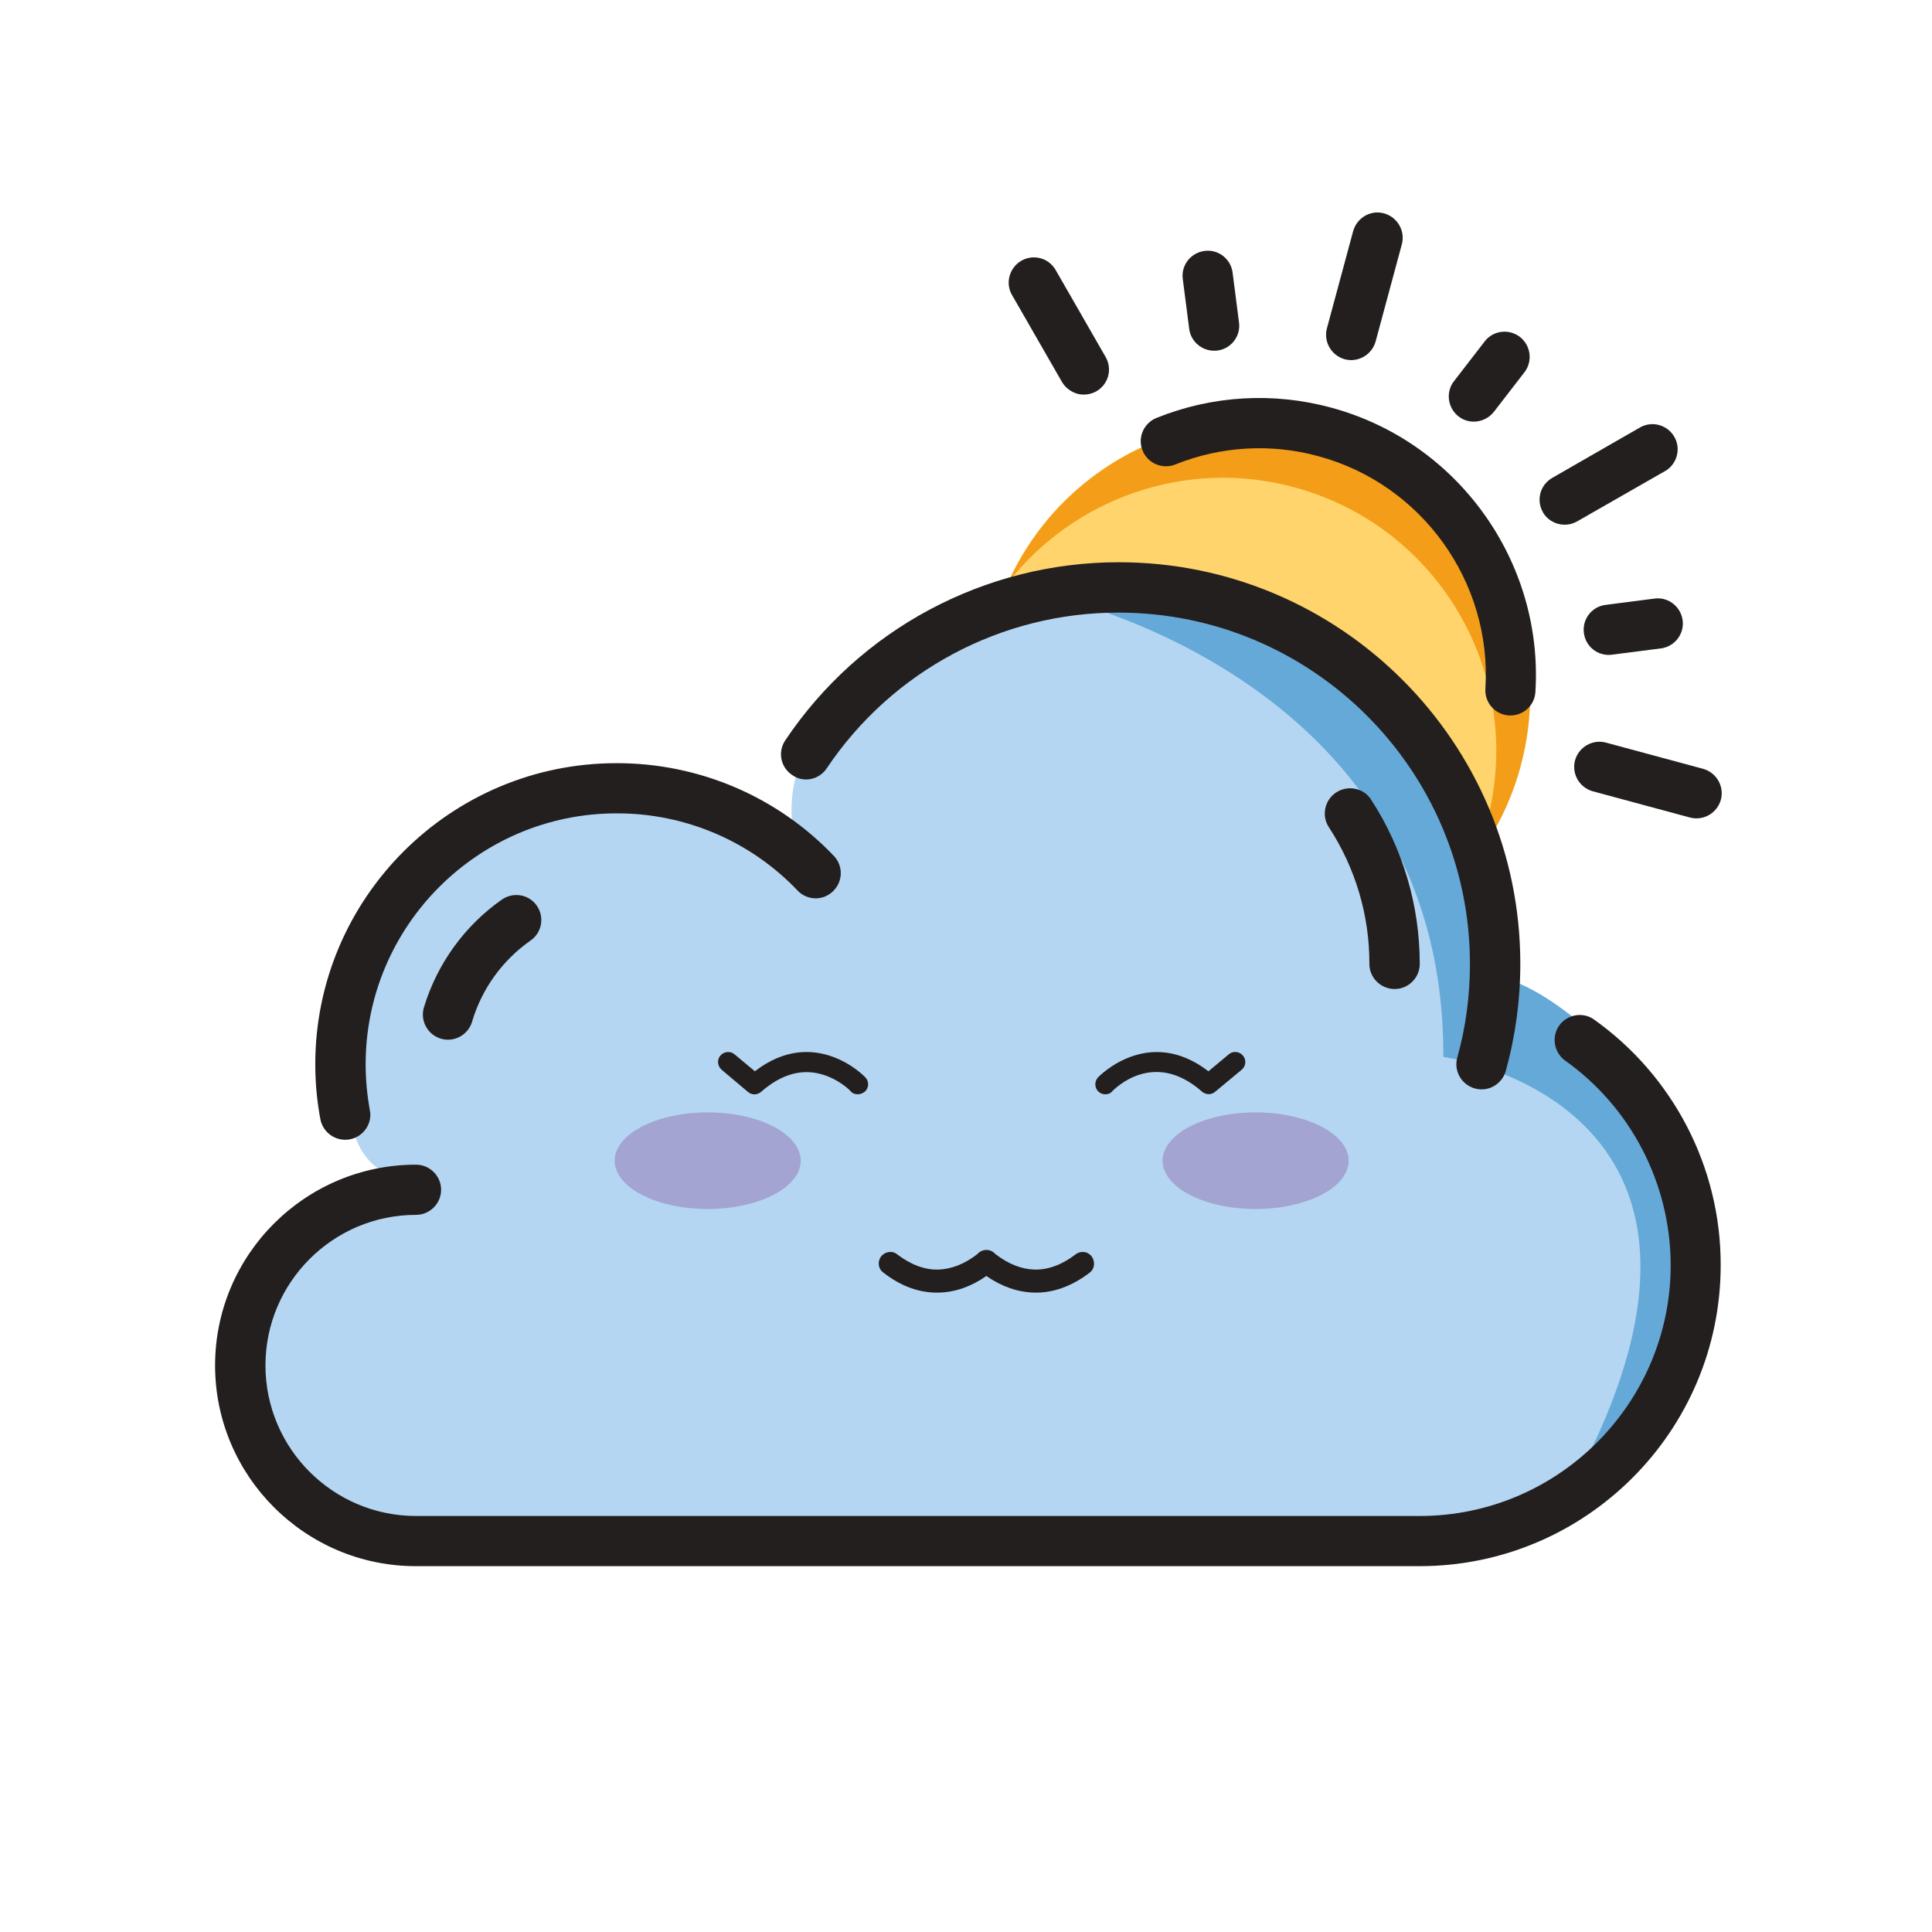<?xml version="1.0" standalone="no"?><!DOCTYPE svg PUBLIC "-//W3C//DTD SVG 1.1//EN" "http://www.w3.org/Graphics/SVG/1.1/DTD/svg11.dtd"><svg t="1606877508250" class="icon" viewBox="0 0 1024 1024" version="1.1" xmlns="http://www.w3.org/2000/svg" p-id="3210" xmlns:xlink="http://www.w3.org/1999/xlink" width="200" height="200"><defs><style type="text/css"></style></defs><path d="M521.4 368.3a144.8 144.8 0 1 0 289.6 0 144.8 144.8 0 1 0-289.6 0Z" fill="#FFD46C" p-id="3211"></path><path d="M780 457.9c11.7-14.9 20.7-32.3 25.9-51.7C826.8 329 781.1 249.5 704 228.6c-69.5-18.8-140.7 16.4-169.5 79.9 34.8-44.2 93.9-65.9 151.6-50.2 77.2 20.9 122.8 100.4 101.9 177.6-2 7.6-4.8 14.9-8 22z" fill="#F49D18" p-id="3212"></path><path d="M799.7 379.2s0.1 0 0 0c7.4 0.4 13.7-5.1 14.1-12.5 4.3-69.1-41.2-132.5-108.1-150.6-30.7-8.4-63.2-6.5-92.7 5.4-6.8 2.7-10.2 10.5-7.4 17.3 2.7 6.8 10.5 10.1 17.3 7.4 24.1-9.7 50.8-11.3 75.9-4.4 54.8 14.8 92 66.6 88.5 123.2-0.5 7.4 5.1 13.7 12.4 14.2M571 208.7c3.4 0.9 7 0.4 10.1-1.3 6.4-3.7 8.6-11.8 4.9-18.2l-26.6-46.3c-3.7-6.2-11.6-8.3-17.9-4.8-6.4 3.6-8.8 11.7-5.2 18.1l26.6 46.3c1.8 3 4.7 5.2 8.1 6.2M712.7 190.4c7.1 1.9 14.4-2.3 16.4-9.4l13.9-51.5c1.9-7.1-2.3-14.4-9.4-16.4s-14.4 2.3-16.4 9.4L703.3 174c-1.9 7.1 2.3 14.4 9.4 16.4M836 276.3l46.3-26.5c0.1-0.1 0.3-0.2 0.4-0.2 6.3-3.8 8.4-12 4.6-18.3s-12-8.4-18.3-4.6l-46.3 26.6c-6.4 3.7-8.6 11.8-4.9 18.2v0.1c3.7 6.2 11.8 8.4 18.2 4.7M895.7 433.3c7.1 1.9 14.4-2.3 16.4-9.4 1.9-7.1-2.3-14.4-9.4-16.4l-51.5-13.9c-7.1-1.9-14.4 2.3-16.4 9.4-1.9 7.1 2.3 14.4 9.4 16.4l51.5 13.9M792 218l16.3-21.1c4-5.7 3-13.5-2.3-18-5.7-4.7-14.1-4-18.8 1.7l-16.3 21.1c-0.1 0.2-0.2 0.3-0.4 0.5-4.4 5.9-3.1 14.3 2.8 18.7s14.3 3 18.7-2.9M645.2 185.8c7.3-0.9 12.5-7.6 11.5-14.9l-3.4-26.4c-0.9-7.3-7.6-12.5-14.9-11.5s-12.5 7.6-11.5 14.9l3.4 26.4c0.9 7.2 7.6 12.4 14.9 11.5M880.8 343.6c6.9-1.2 11.7-7.4 11.1-14.3-0.7-7.3-7.1-12.8-14.5-12.1l-26.4 3.4c-7.3 0.9-12.5 7.6-11.5 14.9 0.9 7.3 7.6 12.5 14.9 11.5l26.4-3.4" fill="#231F1F" p-id="3213"></path><path d="M312.5 815.9H675l115.3-11 69.9-35.5 38.8-72.1v-77.6l-57.6-74.2s-27.2-25-47.9-27.5l-10.8-74-47.7-83.9-71.5-41.5-85.5-14.2-89 31.5s-86.4 46.6-66.5 113.1l-64.1-32.4-80.6 5.8-64 49.9-28.2 66.5v45.7s-2.5 40.9 36.6 40.8L155.7 651l-28.4 46.6 5 48.2 24.9 39 54 24.9 101.3 6.2z" fill="#B4D6F2" p-id="3214"></path><path d="M898.8 697.3v-77.6l-57.6-74.2s-27.2-25-47.9-27.5l-10.8-74-47.5-83.9-71.5-41.5-26.5-4.4h-86.6s215.4 41.2 214.6 246c0 0 175.1 23.3 71.9 221l23.2-11.8 38.7-72.1z" fill="#64A9D8" p-id="3215"></path><path d="M183 604.1c7.3 0 13.3-6 13.3-13.3 0-0.8-0.1-1.6-0.3-2.4-1.4-8-2.2-16.1-2.2-24.3 0-73.3 59.7-133 133-133 36.4-0.1 71.3 14.8 96.3 41.3 5.3 5.1 13.7 5 18.8-0.4 4.8-5 5-12.8 0.4-18-30-31.7-71.8-49.6-115.6-49.5-88 0-159.6 71.6-159.6 159.6 0 9.8 0.9 19.5 2.7 29.1 1.2 6.3 6.7 10.9 13.2 10.9m255.2-196.9c34.6-51.6 92.6-82.6 154.7-82.5 102.6 0 186.2 83.5 186.2 186.2 0 16.8-2.2 33.6-6.7 49.6-2 7.1 2.2 14.4 9.3 16.4 7.1 2 14.4-2.2 16.4-9.3 5.1-18.4 7.7-37.5 7.7-56.8C805.8 393.5 710.4 298 593 298c-71 0-137.3 35.4-176.8 94.4-4.1 6.1-2.5 14.3 3.7 18.4 5.9 4.2 14.2 2.6 18.3-3.6" fill="#231F1F" p-id="3216"></path><path d="M844.5 540.1c-6.1-4-14.4-2.2-18.4 3.9-3.7 5.8-2.4 13.5 3 17.8 35.3 24.9 56.3 65.5 56.4 108.7 0 73.3-59.7 133-133 133h-532c-44 0-79.8-35.8-79.8-79.8s35.8-79.8 79.8-79.8c7.3 0 13.3-6 13.3-13.3s-6-13.3-13.3-13.3C161.8 617.3 114 665 114 723.7s47.8 106.4 106.4 106.4h532c88 0 159.6-71.5 159.6-159.6 0.1-51.8-25.2-100.5-67.5-130.4M708.2 420c-6.1 4-7.9 12.3-3.9 18.4 14.1 21.6 21.6 46.8 21.5 72.5 0 7.3 6 13.3 13.4 13.3 7.3 0 13.3-6 13.3-13.3 0-30.9-8.9-61.1-25.8-87.1-4-6.2-12.3-7.8-18.5-3.8M266 476.8c-19.7 13.8-34.2 33.9-41.2 56.8-2.3 6.9 1.5 14.5 8.5 16.8 6.9 2.3 14.5-1.5 16.8-8.5 0.1-0.3 0.2-0.4 0.2-0.7 5.2-17.3 16.1-32.3 30.9-42.7 6.1-4.2 7.5-12.5 3.3-18.5s-12.4-7.4-18.5-3.2" fill="#231F1F" p-id="3217"></path><path d="M616.2 615.2a49.3 25.6 0 1 0 98.6 0 49.3 25.6 0 1 0-98.6 0Z" fill="#9372B3" opacity=".5" p-id="3218"></path><path d="M325.8 615.2a49.3 25.6 0 1 0 98.6 0 49.3 25.6 0 1 0-98.6 0Z" fill="#9372B3" opacity=".5" p-id="3219"></path><path d="M585.9 580c-1.3 0-2.6-0.4-3.7-1.4-2.1-2-2.2-5.3-0.3-7.5 0.3-0.3 26.6-27.9 58.6-3.3l10.8-9c2.2-1.9 5.6-1.6 7.5 0.7 1.9 2.2 1.6 5.6-0.7 7.5L644 578.7c-2 1.7-4.9 1.6-6.9-0.1-25.8-22.8-46.5-1.2-47.4-0.4-1 1.3-2.4 1.8-3.8 1.8zM454.6 580c-1.4 0-2.9-0.5-3.8-1.7-0.1-0.2-5.7-5.9-14.3-8.6-11.1-3.6-22.3-0.5-33.1 9-2 1.7-4.9 1.8-6.9 0.1l-14-11.8c-2.2-1.9-2.6-5.3-0.7-7.5 1.9-2.2 5.3-2.6 7.5-0.7l10.8 9c31.9-24.6 58.4 2.9 58.6 3.3 2 2.1 1.9 5.5-0.3 7.5-1.2 0.9-2.4 1.4-3.8 1.4zM468.2 674.5c-2.8-2-3.2-5.8-1.2-8.6 2.2-2.6 6.1-3.2 8.6-1 7.2 5.4 14.4 8.2 21.7 8 7-0.2 14.1-3 20.7-8.2 1.2-1.4 3-2.2 4.8-2.2h0.2c1.6 0 3.4 0.8 4.6 2.2 6.9 5.3 13.8 8 20.7 8.2 7.2 0.2 14.7-2.6 21.7-8 2.9-2.2 6.6-1.6 8.6 1 2 2.9 1.6 6.6-1 8.6-9.4 7.2-19.5 10.9-29.5 10.6-8.6-0.2-17.3-3.2-25.3-8.8-8 5.6-16.5 8.6-25.1 8.8-10.3 0.3-20.3-3.4-29.5-10.6z" fill="#231F1F" p-id="3220"></path></svg>